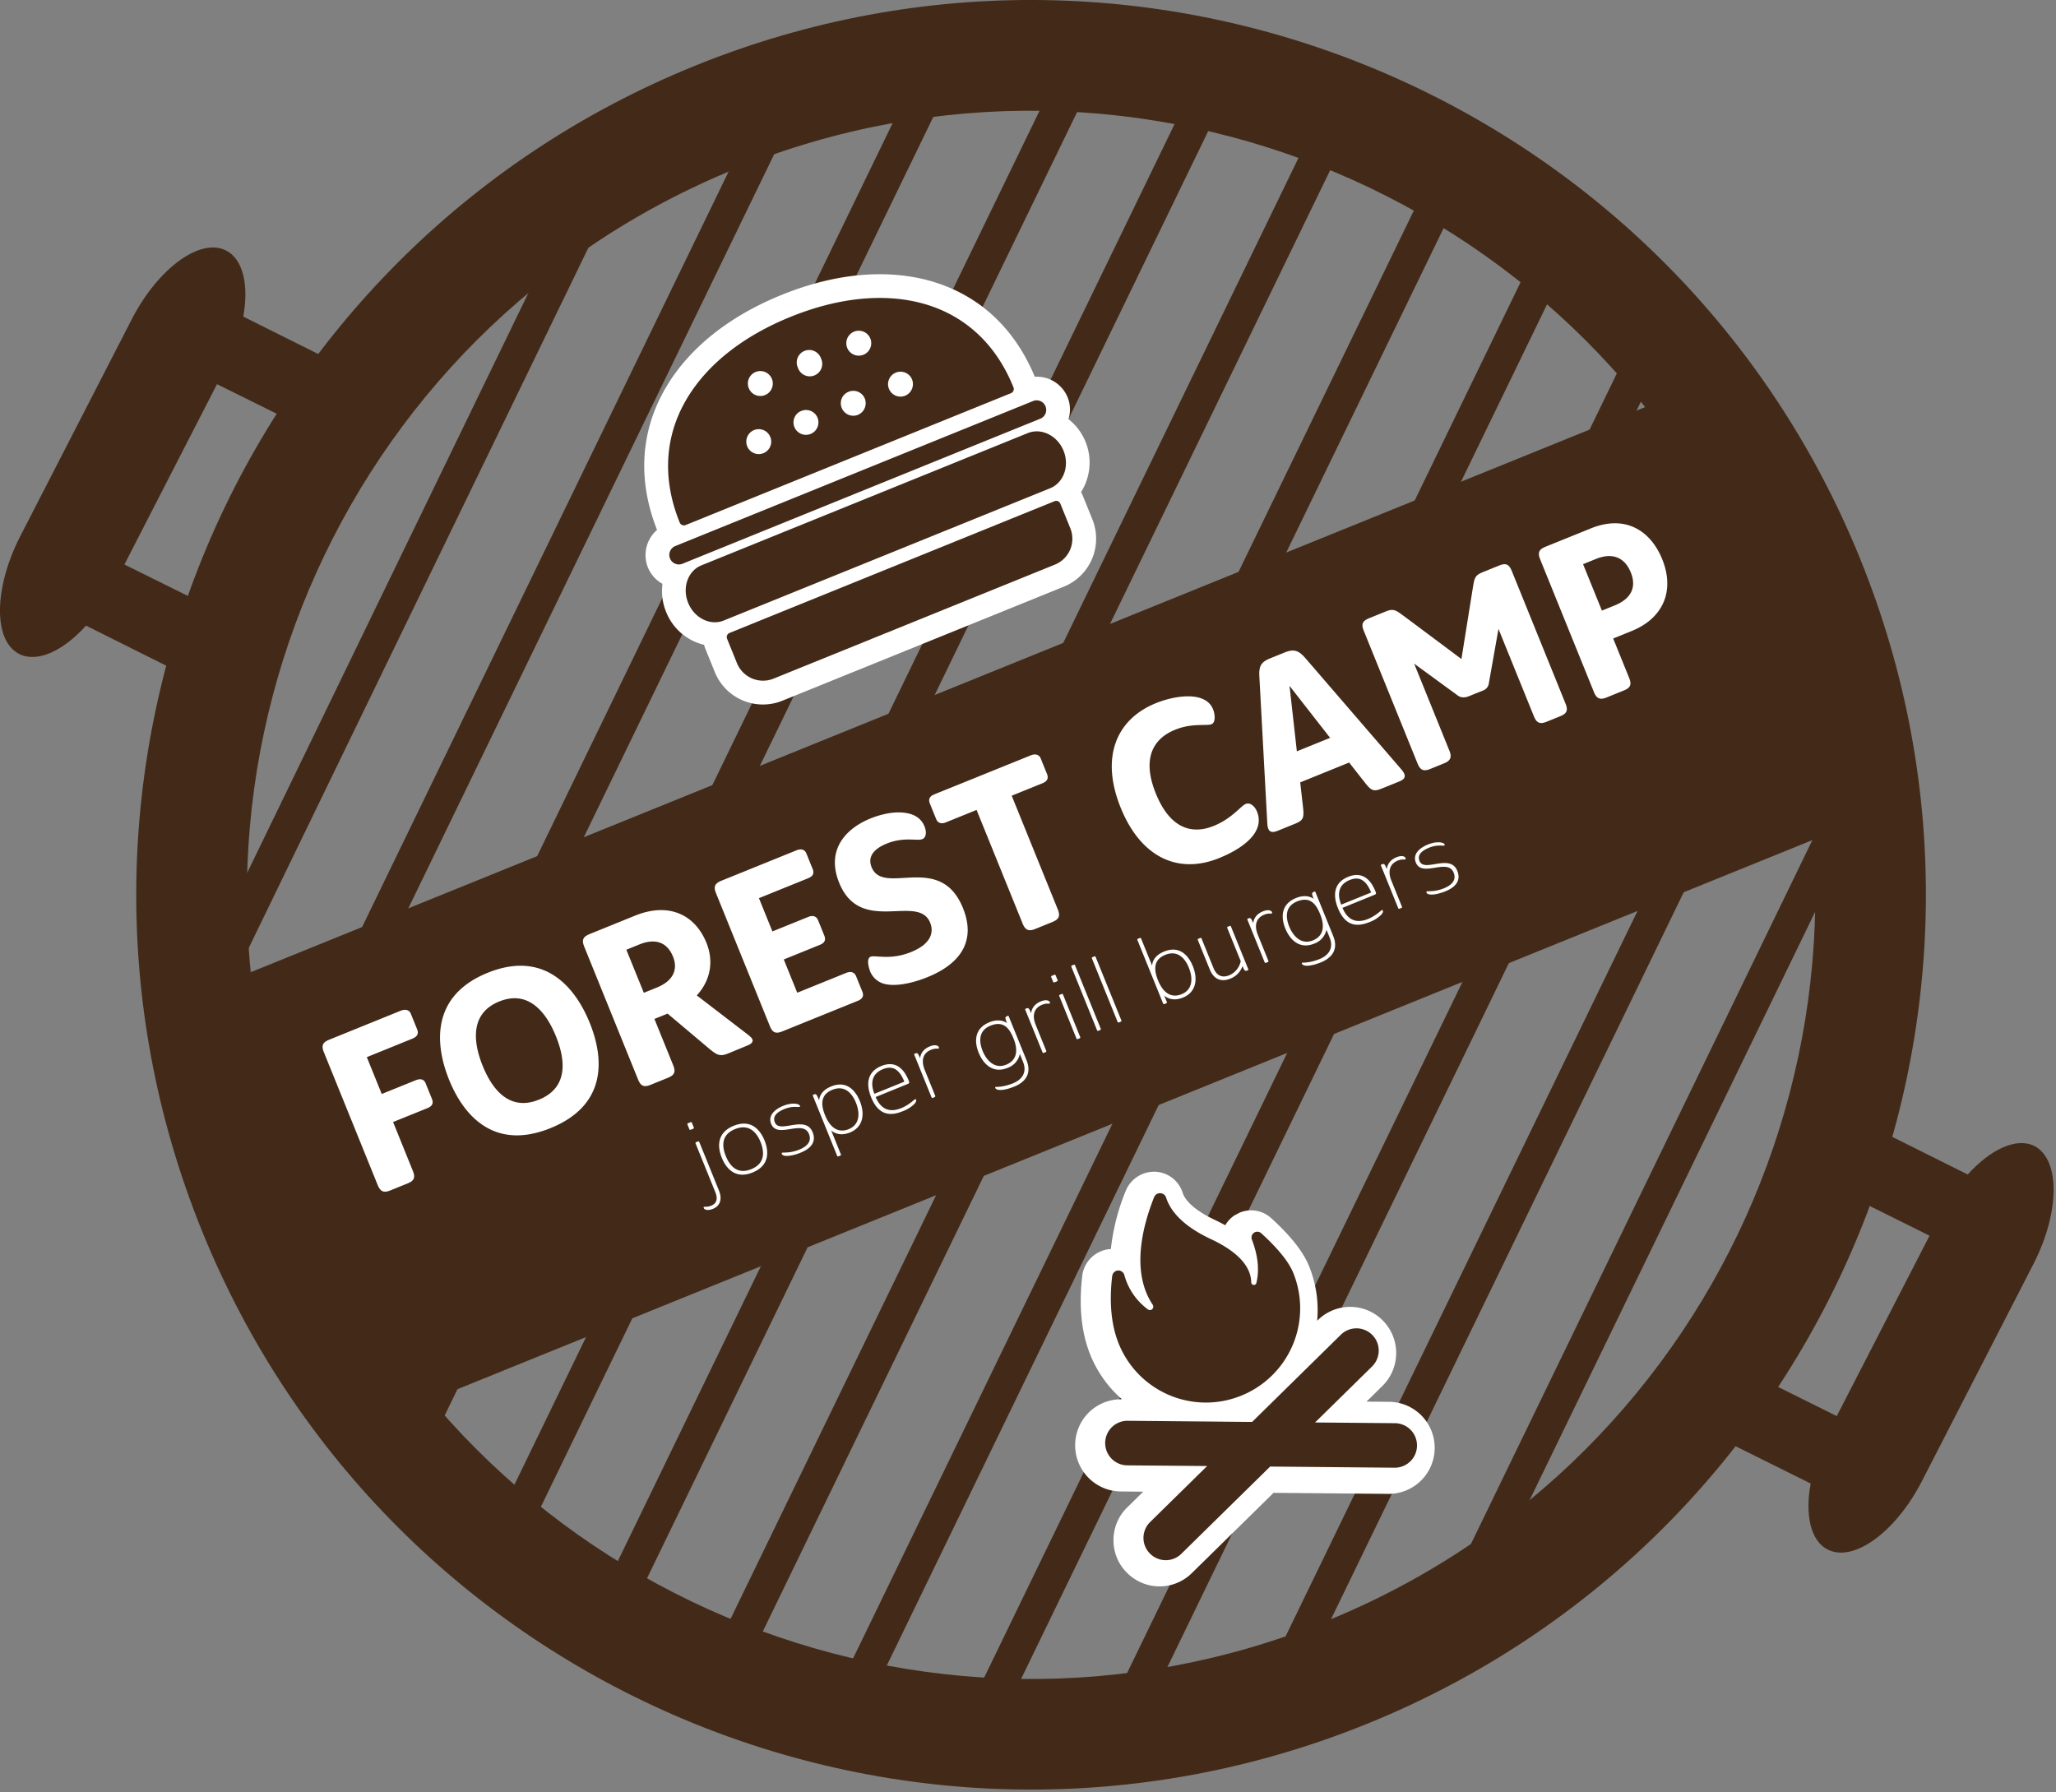 <svg width="429" height="374" fill="none" xmlns="http://www.w3.org/2000/svg"><rect width="100%" height="100%" fill="#808080" stroke="none"/><g clip-path="url(#clip0)"><path d="M47.19 52.28c-5.39-2.77-14.24 3.7-19.74 14.42L4.16 112.02c-5.45 10.71-5.59 21.63-.19 24.42 3.77 1.93 9.18-.58 13.98-5.9l17.65 8.82c4.71 2.36 10.07 1.22 11.85-2.47 1.89-3.73-.41-8.61-5.09-10.98l-16.4-8.12 19.32-37.63 16.45 8.15c4.67 2.37 10.02 1.24 11.86-2.46 1.85-3.75-.5-8.62-5.15-10.96l-17.68-8.83c1.18-6.52 0-11.93-3.57-13.78zM381.33 323.31c5.42 2.81 14.28-3.65 19.75-14.37l23.28-45.32c5.45-10.71 5.54-21.64.16-24.48-3.71-1.89-9.13.61-13.94 5.93l-17.66-8.81c-4.69-2.35-10-1.22-11.86 2.48-1.85 3.71.46 8.65 5.15 10.95l16.4 8.15-19.36 37.64-16.47-8.19c-4.7-2.33-9.99-1.2-11.82 2.48-1.86 3.72.46 8.66 5.16 10.99l17.69 8.79c-1.22 6.53-.02 11.94 3.52 13.76z" fill="#432A18"/><path d="M145.04 13.71C49.46 52.45 3.42 161.27 42.15 256.85c38.71 95.52 147.52 141.57 243.1 102.84 95.52-38.71 141.61-147.54 102.9-243.06C349.42 21.05 240.56-25 145.04 13.71zM276.6 338.32c-83.73 33.93-179.13-6.43-213.06-90.14-33.95-83.78 6.44-179.13 90.18-213.06 83.68-33.91 179.1 6.39 213.06 90.17 33.92 83.7-6.5 179.12-90.18 213.03z" fill="#432A18"/><path d="M306.62 36.47c-2.07-1.24-4.13-2.49-6.23-3.63L149.07 344.73c2.25.92 4.47 1.8 6.74 2.6L306.62 36.47zM230.65 11.22c-2.56-.23-5.17-.4-7.72-.52L83.74 297.58a149.3 149.3 0 005.17 5.76L230.65 11.22zM283.01 24.26c-2.16-.9-4.36-1.76-6.59-2.61L125.48 332.82a90.02 90.02 0 006.14 3.49L283.01 24.26zM257.72 15.78c-2.33-.52-4.66-1.1-6.96-1.59L103.7 317.29c1.83 1.53 3.73 3 5.59 4.48L257.72 15.78zM159.86 19.66L51.75 242.5a169.62 169.62 0 003.43 8.9l113.8-234.56c-3.07.87-6.09 1.8-9.12 2.82zM201.2 11.08c-2.76.25-5.54.57-8.3.9L66.22 273.21c1.39 2.41 2.86 4.71 4.4 7L201.2 11.08zM42.45 200.94c.39 4.27.98 8.5 1.73 12.78l88.35-182.15a160.17 160.17 0 00-11.11 6.53L42.45 200.94zM365.37 96.78a199.48 199.48 0 00-4.32-7.07L231.26 357.16c2.79-.27 5.56-.58 8.28-.97L365.37 96.78zM388.47 170.22a161.3 161.3 0 00-1.56-12.96L300.4 335.61c3.8-2.12 7.53-4.4 11.11-6.82l76.96-158.57zM84.33 70.15a174.64 174.64 0 00-39.63 81.73l39.63-81.73zM350.06 293.8a175.2 175.2 0 0034.72-71.55l-34.72 71.55zM348.05 72.14c-1.69-1.92-3.38-3.88-5.11-5.71L201.8 357.36c2.54.19 5.1.33 7.63.44L348.05 72.14zM328.25 52.28a100.65 100.65 0 00-5.56-4.55l-148.08 305.3c2.32.56 4.66 1.09 7 1.56L328.25 52.28zM379.59 127.91c-1.03-2.97-2.1-5.95-3.31-8.92l-.05-.12-112.65 232.19c3.08-.94 6.17-1.89 9.18-2.96l106.83-220.19z" fill="#432A18"/><path d="M289.8 292.5l-4.67-.04 3.34-3.29a9.65 9.65 0 00.1-13.6 9.6 9.6 0 00-13.6-.11l-.13.13c.33-3.75-.17-7.63-1.68-11.36-1.23-3.05-3.84-6.35-7.95-10.09a6.22 6.22 0 00-6.48-1.14l-1.18.62a6.32 6.32 0 00-1.89 2.04c-.67-.37-1.37-.73-2.12-1.09-3.76-1.76-6.17-3.79-6.78-5.72a6.28 6.28 0 00-5.73-4.36 6.4 6.4 0 00-6.12 3.95 44.55 44.55 0 00-3.12 12.19l-.26.01a6.36 6.36 0 00-5.7 5.49c-.76 6.37-.2 11.95 1.68 16.59a24.5 24.5 0 006.59 9.25h-.05a9.58 9.58 0 00-9.71 9.54 9.63 9.63 0 009.53 9.7l4.68.04-3.33 3.27a9.44 9.44 0 00-2.88 6.77 9.45 9.45 0 002.75 6.82 9.57 9.57 0 0013.6.13l17.05-16.75 23.97.22a9.6 9.6 0 00.09-19.21zM222.77 82.92a6.92 6.92 0 00-6.85-4.3c-4.3-10.39-11.97-17.35-22.24-20.12-9.11-2.43-19.68-1.39-30.58 3.03-10.88 4.41-19.2 11.02-24.02 19.1-5.45 9.12-6.12 19.46-1.98 29.94a6.95 6.95 0 00-1.91 7.84 6.9 6.9 0 003.04 3.41c-.24 1.9-.04 3.9.75 5.84a11.4 11.4 0 007.93 6.89c.07.2.1.41.18.6l2.07 5.11a10.83 10.83 0 0014.09 5.95l58.73-23.8a10.8 10.8 0 005.94-14.07l-2.07-5.11a4.02 4.02 0 00-.29-.54 11.52 11.52 0 00-2.61-15.23 6.77 6.77 0 00-.18-4.54z" fill="#fff"/><path d="M220.04 104.58l-67.82 27.49a.92.92 0 00-.51 1.21l2.07 5.11a5.87 5.87 0 007.61 3.22l58.73-23.8a5.82 5.82 0 003.2-7.6l-2.07-5.11a.92.92 0 00-1.21-.52zM214.45 90.37l-68.11 27.6c-2.81 1.14-4.04 4.66-2.75 7.82 1.28 3.17 4.61 4.83 7.42 3.69l68.11-27.6c2.82-1.14 4.08-4.66 2.8-7.83-1.29-3.17-4.65-4.83-7.47-3.68zM143.06 109.56l67.89-27.52c.49-.2.71-.74.52-1.22l-.04-.09c-3.67-9.07-10.28-15.09-19.05-17.45-8.05-2.15-17.54-1.17-27.42 2.83-9.87 4-17.34 9.89-21.62 17.04-4.67 7.83-5.21 16.77-1.51 25.89.2.49.76.71 1.23.52zM142.4 117.63l74.66-30.26a1.97 1.97 0 001.09-2.59 1.98 1.98 0 00-2.59-1.1l-74.66 30.26a1.99 1.99 0 101.5 3.69z" fill="#432A18"/><path d="M170.58 87.15a2.6 2.6 0 11-4.82 1.96 2.57 2.57 0 011.43-3.36 2.59 2.59 0 013.39 1.4zM160.72 91.15a2.6 2.6 0 11-4.8 2 2.6 2.6 0 014.8-2zM180.44 83.15a2.62 2.62 0 01-1.43 3.41 2.6 2.6 0 01-3.38-1.45 2.57 2.57 0 011.43-3.36 2.58 2.58 0 013.38 1.4zM190.3 79.16a2.63 2.63 0 01-1.43 3.41 2.6 2.6 0 111.43-3.41zM161.02 78.96a2.6 2.6 0 11-4.82 1.94 2.6 2.6 0 014.82-1.94zM171.31 74.8a2.6 2.6 0 11-4.81 1.95 2.6 2.6 0 114.81-1.95zM181.6 70.63a2.6 2.6 0 01-4.82 1.96 2.6 2.6 0 014.82-1.96z" fill="#fff"/><path d="M351.84 81.47L41.55 207.22l36.37 89.75 310.3-125.75-36.38-89.75z" fill="#432A18"/><path d="M68.7 216.94l14.93-6.05c.92-.37 1.75-.2 2.09.63l1.31 3.23c.37.92.07 1.55-1.02 1.99l-9.47 3.84 3.11 7.69 7.12-2.88c.92-.37 1.69-.23 2.04.65l1.31 3.23c.37.92.11 1.53-.98 1.97l-7.12 2.88 4.12 10.18c.57 1.4.28 2.07-1.07 2.62l-3.62 1.47c-1.35.55-2.07.28-2.64-1.12l-11.22-27.69c-.57-1.4-.29-2.08 1.11-2.64zM114.87 235.39c-11.74 4.76-18.12-2.57-21.16-10.08-3.04-7.51-3.71-17.56 8.03-22.32 11.79-4.78 18.27 2.92 21.31 10.43 3.04 7.51 3.61 17.19-8.18 21.97zm-2.41-5.94c6.25-2.53 5.48-8.43 3.54-13.23-1.93-4.76-5.59-9.78-11.84-7.25-6.2 2.51-5.39 8.64-3.44 13.44 1.96 4.85 5.54 9.55 11.74 7.04zM152.01 219.78c-1.7.69-2.3.47-3.99-.93l-8.72-7.35-2.75 1.11 3.91 9.65c.57 1.4.28 2.07-1.07 2.62l-3.62 1.47c-1.4.57-2.07.28-2.64-1.12l-11.22-27.69c-.57-1.4-.28-2.07 1.12-2.64l9.47-3.84c7.16-2.9 12.56-.11 14.9 5.66 1.66 4.1.68 8.06-2.01 10.98l10.49 8.05c.6.47.97.78 1.11 1.12.19.48-.13.92-1.01 1.27l-3.97 1.64zm-21.32-21.61l3.65 8.99 2.71-1.1c3.49-1.41 4.44-3.83 3.38-6.45-1.15-2.84-3.49-3.97-7.03-2.54l-2.71 1.1zM150.53 183.77l15.68-6.35c.92-.37 1.71-.18 2.04.65l1.31 3.23c.37.92.11 1.53-.98 1.97l-10.22 4.14 2.81 6.94 7.51-3.04c.87-.35 1.66-.17 2 .66l1.31 3.23c.37.92.11 1.53-.94 1.96l-7.51 3.04 2.81 6.94 10.22-4.14c.92-.37 1.71-.18 2.06.69l1.29 3.19c.37.92.11 1.53-.98 1.97l-15.68 6.35c-1.4.57-2.07.28-2.63-1.12l-11.22-27.69c-.56-1.38-.28-2.05 1.12-2.62zM181.66 199.63c.96-.39 4.08.79 8.45-.98 4.24-1.72 4.77-4.17 3.97-6.13-2.5-6.16-14.52 2.68-18.98-8.32-2.83-6.99 1.53-11.4 6.56-13.43 1.92-.78 4.73-1.51 7.15-1.17 1.99.26 3.42 1.16 4.09 2.82.55 1.35.26 2.39-.44 2.67-1.09.44-3.83-.53-7.41.92-2.49 1.01-4.14 2.59-3.18 4.95 2.48 6.11 14.29-3.25 19.05 8.5 2.8 6.9-.52 11.65-7.42 14.44-3.06 1.24-6.43 1.95-8.72 1.45a4.4 4.4 0 01-3.22-2.66c-.32-.86-.81-2.69.1-3.06zM215.11 157.6c.87-.35 1.71-.18 2.04.65l1.31 3.23c.37.92.07 1.55-.98 1.97l-6.38 2.58 9.61 23.71c.57 1.4.24 2.09-1.11 2.64l-3.58 1.45c-1.35.55-2.07.28-2.64-1.12L203.77 169l-6.42 2.6c-.92.37-1.66.16-2.02-.71l-1.29-3.19c-.37-.92-.11-1.53.94-1.96l20.13-8.14zM250.25 145.59c1.45.43 2.38 1.22 2.86 2.4.44 1.09.56 2.77-.31 3.12-1 .41-4.03-.3-7.61 1.16-4.5 1.82-7.02 5.89-4.01 13.32 2.99 7.38 7.59 8.57 12.09 6.74 3.8-1.54 5.64-4.17 6.64-4.57 1.05-.42 1.98.62 2.37 1.58 1.7 4.19-2.72 7.61-7.91 9.71-8.47 3.43-16.29-.06-20.52-10.49-4.25-10.48-1.02-18.45 7.36-21.85 2.79-1.12 6.46-1.85 9.04-1.12zM288.29 164.55c-1.66.67-2.17.42-3.42-1.16l-3.36-4.28-10.21 4.14.61 5.4c.22 2.05-.04 2.56-1.69 3.23l-3.63 1.47c-1.4.57-2.07.18-2.16-1.57l-1.65-30.55c-.14-2.23.33-3.08 2.25-3.86l3.01-1.22c1.92-.78 2.91-.47 4.35 1.19l19.95 23.13c1.15 1.32 1.02 2.03-.42 2.61l-3.63 1.47zm-17.69-7.78l6.94-2.81-8.47-10.85 1.53 13.66zM285.67 129l3.5-1.42c1.7-.69 2.17-.17 3.81 1l11.96 8.93 2.36-14.73c.35-2.02.34-2.68 2.04-3.37l3.5-1.42c1.35-.55 2.03-.26 2.6 1.13l11.22 27.69c.57 1.4.28 2.07-1.07 2.62l-2.88 1.17c-1.35.55-2.07.28-2.64-1.12l-7.4-18.25-2.01 11.34a1.83 1.83 0 01-1.09 1.46l-3.1 1.25c-.79.32-1.65.31-2.23-.11l-9.17-6.7 7.36 18.17c.57 1.4.19 2.11-1.12 2.64l-2.88 1.17c-1.35.55-2.07.28-2.64-1.12l-11.22-27.69c-.58-1.4-.29-2.07 1.1-2.64zM322.49 114.08l9.44-3.82c7.24-2.94 12.49.48 14.9 6.42 2.74 6.77.04 12.39-6.34 14.97l-3.89 1.58 3.33 8.21c.57 1.4.28 2.07-1.07 2.62l-3.63 1.47c-1.35.55-2.07.28-2.64-1.12l-11.22-27.69c-.56-1.4-.28-2.07 1.12-2.64zm7.83 3.64l3.93 9.69 2.66-1.08c3.67-1.49 4.54-3.98 3.36-6.9-1.2-2.97-3.66-4.26-7.29-2.79l-2.66 1.08zM145.15 238.62c-.06-.15-.05-.23.12-.3l.35-.14c.19-.08.23-.03.3.13l4.09 10.1c.75 1.84.22 3.24-1.26 3.83-.86.35-1.7.31-1.91-.19-.07-.17.01-.2.05-.22.21-.08.72.07 1.52-.26 1.27-.51 1.34-1.61.83-2.86l-4.09-10.09zm-1.7-3.96c-.06-.15-.01-.24.14-.3l.48-.19c.16-.06.24-.03.3.12l.38.94c.07.17.03.23-.13.3l-.48.19c-.15.06-.24.06-.31-.12l-.38-.94zM157.03 244.65c-3.55 1.44-5.51-.8-6.42-3.07-.92-2.26-1.07-5.23 2.48-6.67 3.58-1.45 5.52.8 6.44 3.06.91 2.26 1.08 5.23-2.5 6.68zm-.28-.69c2.93-1.19 2.76-3.64 1.95-5.66-.82-2.01-2.4-3.89-5.34-2.7-2.92 1.18-2.73 3.63-1.91 5.64.82 2.01 2.38 3.9 5.3 2.72zM163.19 240.53c.25-.1 1.66.13 3.56-.64 2.36-.96 2.45-2.27 2.05-3.27-1.27-3.12-6.59 1.09-7.89-2.11-.73-1.8.85-3.09 2.5-3.76 1.88-.76 3.31-.47 3.49-.03.05.11.07.17-.06.23-.33.13-1.42-.25-3.17.46-1.49.61-2.53 1.47-1.99 2.79.99 2.45 6.38-1.67 7.88 2.05.63 1.55.23 3.16-2.51 4.27-1.78.72-3.64.94-3.91.27-.02-.04-.07-.22.05-.26zM169.61 228.64c-.05-.11-.02-.17.15-.24.52-.21.61-.15 1.15 1.19.11-1.09.78-2.19 2.53-2.9 3.2-1.3 5.07.84 5.97 3.05 1.09 2.68.73 5.44-2.07 6.57-1.61.65-3 .37-3.9-.43l2 4.95c.07.17.03.23-.13.3l-.34.14c-.16.06-.23.05-.3-.12l-5.06-12.51zm2.45 3.83l.19.46c1.48 3.4 3.59 3.19 4.83 2.68 2.42-.98 2.35-3.47 1.51-5.54-.75-1.86-2.28-3.74-4.92-2.67-2 .81-2.62 2.42-1.61 5.07zM182.72 228.9c1.22 2.94 3.3 3.15 5.33 2.32 1.63-.66 2.64-1.74 2.85-1.83.14-.06.19-.03.25.1.08.21-.04.46-.28.78a6.76 6.76 0 01-2.54 1.61c-2.6 1.06-5.03.84-6.55-2.9-1.25-3.09-.6-5.45 2.12-6.55 2.43-.99 4.43-.1 5.68 2.99.22.54.2.61-.3.81l-6.56 2.67zm-.27-.67l6.25-2.53c-1.06-2.62-2.46-3.42-4.47-2.61-2.38.97-2.63 2.99-1.78 5.14zM195 228.93l-.35.14c-.16.06-.22.05-.29-.13l-3.59-8.86c-.05-.11-.02-.17.15-.24.5-.2.61-.14 1.06.97.14-1.13.84-1.99 2.04-2.47 1.13-.46 1.75-.15 1.86.14.09.23.04.27-.05.31-.21.08-.63-.12-1.55.25-1.94.79-2 2.55-1.34 4.18l2.19 5.4c.06.18 0 .25-.13.31zM204.2 219.64c-.89-2.2-.97-5.03 2.23-6.33 1.23-.5 2.55-.59 3.68.16-.47-1.22-.4-1.27.1-1.47.18-.07.23-.05.27.07l3.72 9.18c1.13 2.8-.29 4.56-2.57 5.48-2.05.83-3.69.92-3.95.29-.05-.13-.01-.2.05-.22.06-.02 1.53.09 3.62-.75 1.82-.74 3.03-2.21 2.11-4.49l-.66-1.63a3.96 3.96 0 01-2.58 2.9c-3.16 1.28-5.13-.98-6.02-3.19zm.84-.34c.7 1.73 2.36 3.89 4.92 2.85 1.42-.58 2.82-1.97 1.62-5.21l-.22-.54c-.78-1.82-1.99-3.48-4.7-2.38-2.53 1.03-2.4 3.34-1.62 5.28zM218.17 219.54l-.35.14c-.15.06-.23.05-.3-.13l-3.59-8.86c-.05-.11-.02-.17.15-.24.5-.2.62-.14 1.07.97.14-1.13.84-1.99 2.03-2.47 1.13-.46 1.75-.15 1.86.14.09.23.04.27-.05.31-.21.09-.63-.12-1.55.25-1.94.79-2 2.55-1.34 4.18l2.19 5.4c.07.18.01.25-.12.31zM219.35 203.91c-.06-.15-.01-.24.15-.31l.48-.19c.15-.06.23-.03.3.13l.38.94c.07.17.03.23-.12.29l-.48.19c-.16.06-.25.06-.32-.11l-.39-.94zm1.69 3.95c-.06-.15-.05-.23.12-.3l.35-.14c.19-.08.24-.03.3.12l3.57 8.82c.07.17.01.24-.13.3l-.35.14c-.15.06-.23.05-.3-.13l-3.56-8.81zM223.56 201.75c-.06-.15-.05-.22.12-.29l.35-.14c.19-.08.23-.03.29.12l5.35 13.19c.07.17.01.24-.12.3l-.35.14c-.16.06-.23.05-.3-.13l-5.34-13.19zM227.85 200.01c-.06-.15-.05-.23.12-.29l.35-.14c.19-.08.24-.03.3.12l5.35 13.19c.07.17.01.24-.13.3l-.35.14c-.15.06-.23.05-.3-.13l-5.34-13.19zM237.34 196.17c-.06-.15-.05-.23.12-.29l.35-.14c.19-.08.24-.03.3.12l2.28 5.62c.1-1.11.77-2.23 2.53-2.94 3.2-1.3 5.07.84 5.97 3.05 1.09 2.68.73 5.44-2.07 6.57-1.61.65-3 .37-3.9-.43l.54 1.32c.07.17.03.24-.13.3l-.35.14c-.15.06-.23.05-.3-.13l-5.34-13.19zm4.27 8.33l.11.27c1.48 3.4 3.59 3.19 4.83 2.68 2.42-.98 2.35-3.47 1.51-5.54-.75-1.86-2.28-3.74-4.92-2.67-2.04.82-2.65 2.5-1.53 5.26zM258.89 200.56l-2.8-6.9c-.06-.15-.05-.23.12-.3l.35-.14c.19-.08.23-.03.3.13l3.6 8.88c.05.11.02.17-.15.24-.5.2-.6.22-1.05-.89a4.3 4.3 0 01-2.55 2.62c-2.09.85-3.54-.08-4.27-1.88l-2.49-6.15c-.06-.15-.05-.23.12-.3l.35-.14c.19-.08.23-.03.3.13l2.48 6.12c.6 1.48 1.69 2.17 3.3 1.52a4.14 4.14 0 002.39-2.94zM264.52 200.75l-.35.14c-.16.06-.23.05-.3-.13l-3.59-8.86c-.05-.11-.02-.17.15-.24.5-.2.61-.14 1.06.97.14-1.13.84-1.99 2.04-2.47 1.13-.46 1.75-.15 1.86.14.09.23.04.27-.05.31-.21.08-.63-.12-1.55.25-1.94.79-2 2.55-1.34 4.18l2.19 5.4c.07.19.01.26-.12.31zM268.18 193.71c-.89-2.2-.97-5.03 2.24-6.33 1.23-.5 2.55-.59 3.68.16-.47-1.21-.4-1.26.1-1.47.17-.07.23-.05.27.07l3.72 9.18c1.13 2.8-.29 4.56-2.58 5.49-2.05.83-3.69.92-3.94.28-.05-.13-.01-.2.04-.22.06-.02 1.53.09 3.62-.75 1.82-.74 3.03-2.21 2.11-4.49l-.66-1.63a3.97 3.97 0 01-2.57 2.9c-3.18 1.28-5.14-.98-6.03-3.19zm.84-.34c.7 1.73 2.36 3.89 4.93 2.85 1.42-.57 2.82-1.97 1.61-5.21l-.22-.54c-.78-1.82-1.99-3.48-4.69-2.38-2.55 1.03-2.42 3.35-1.63 5.28zM280.12 189.43c1.22 2.94 3.3 3.15 5.33 2.32 1.63-.66 2.64-1.74 2.85-1.83.14-.06.19-.03.25.1.08.21-.04.46-.28.78a6.76 6.76 0 01-2.54 1.61c-2.6 1.06-5.03.84-6.55-2.9-1.25-3.09-.6-5.45 2.12-6.55 2.43-.99 4.43-.1 5.68 2.99.22.54.2.61-.3.81l-6.56 2.67zm-.27-.67l6.25-2.53c-1.06-2.62-2.46-3.42-4.47-2.61-2.38.96-2.64 2.98-1.78 5.14zM292.39 189.46l-.35.14c-.15.06-.23.05-.3-.13l-3.59-8.86c-.05-.11-.02-.17.15-.24.5-.2.62-.14 1.07.97.14-1.13.84-1.99 2.03-2.47 1.13-.46 1.75-.15 1.86.14.09.23.04.27-.05.31-.21.09-.63-.12-1.55.25-1.94.79-2 2.55-1.34 4.18l2.19 5.4c.08.18.02.25-.12.31zM297.71 186c.25-.1 1.66.13 3.56-.64 2.36-.96 2.45-2.27 2.05-3.27-1.27-3.12-6.59 1.09-7.89-2.11-.73-1.8.85-3.09 2.5-3.76 1.88-.76 3.31-.47 3.49-.03.05.11.07.17-.06.23-.33.13-1.42-.25-3.17.46-1.49.61-2.53 1.47-1.99 2.79.99 2.45 6.38-1.67 7.88 2.05.63 1.55.23 3.16-2.51 4.27-1.78.72-3.64.94-3.91.27-.01-.03-.06-.21.05-.26z" fill="#fff"/><path d="M291.05 296.96l-16.65-.15 11.89-11.68a4.64 4.64 0 10-6.51-6.63l-18.52 18.2-25.96-.24a4.65 4.65 0 00-.09 9.3l16.67.14-11.9 11.69a4.63 4.63 0 00-.05 6.56 4.63 4.63 0 006.57.06l18.53-18.2 25.97.24a4.64 4.64 0 10.05-9.29z" fill="#432A18"/><path d="M259.01 291.21a19.66 19.66 0 0010.84-25.61c-1.02-2.52-3.52-5.4-6.69-8.28a1.22 1.22 0 00-1.5-.1 1.2 1.2 0 00-.44 1.44c1.46 3.81 1.48 6.8.93 9.05a.54.54 0 01-.58.4.56.56 0 01-.49-.53c-.04-2.68-1.88-5.96-8.35-9-6.07-2.83-8.55-6-9.41-8.69-.17-.53-.65-.9-1.21-.92a1.31 1.31 0 00-1.29.82c-2.49 6.22-4.83 15.69-.3 22.45a.71.71 0 01-1 .98 13.22 13.22 0 01-4.92-7.18 1.3 1.3 0 00-1.34-.94c-.61.05-1.11.53-1.19 1.14-.52 4.37-.49 9.57 1.36 14.13a19.61 19.61 0 0025.58 10.84z" fill="#432A18"/></g><defs><clipPath id="clip0"><path fill="#fff" d="M0 0h428.5v373.41H0z"/></clipPath></defs></svg>